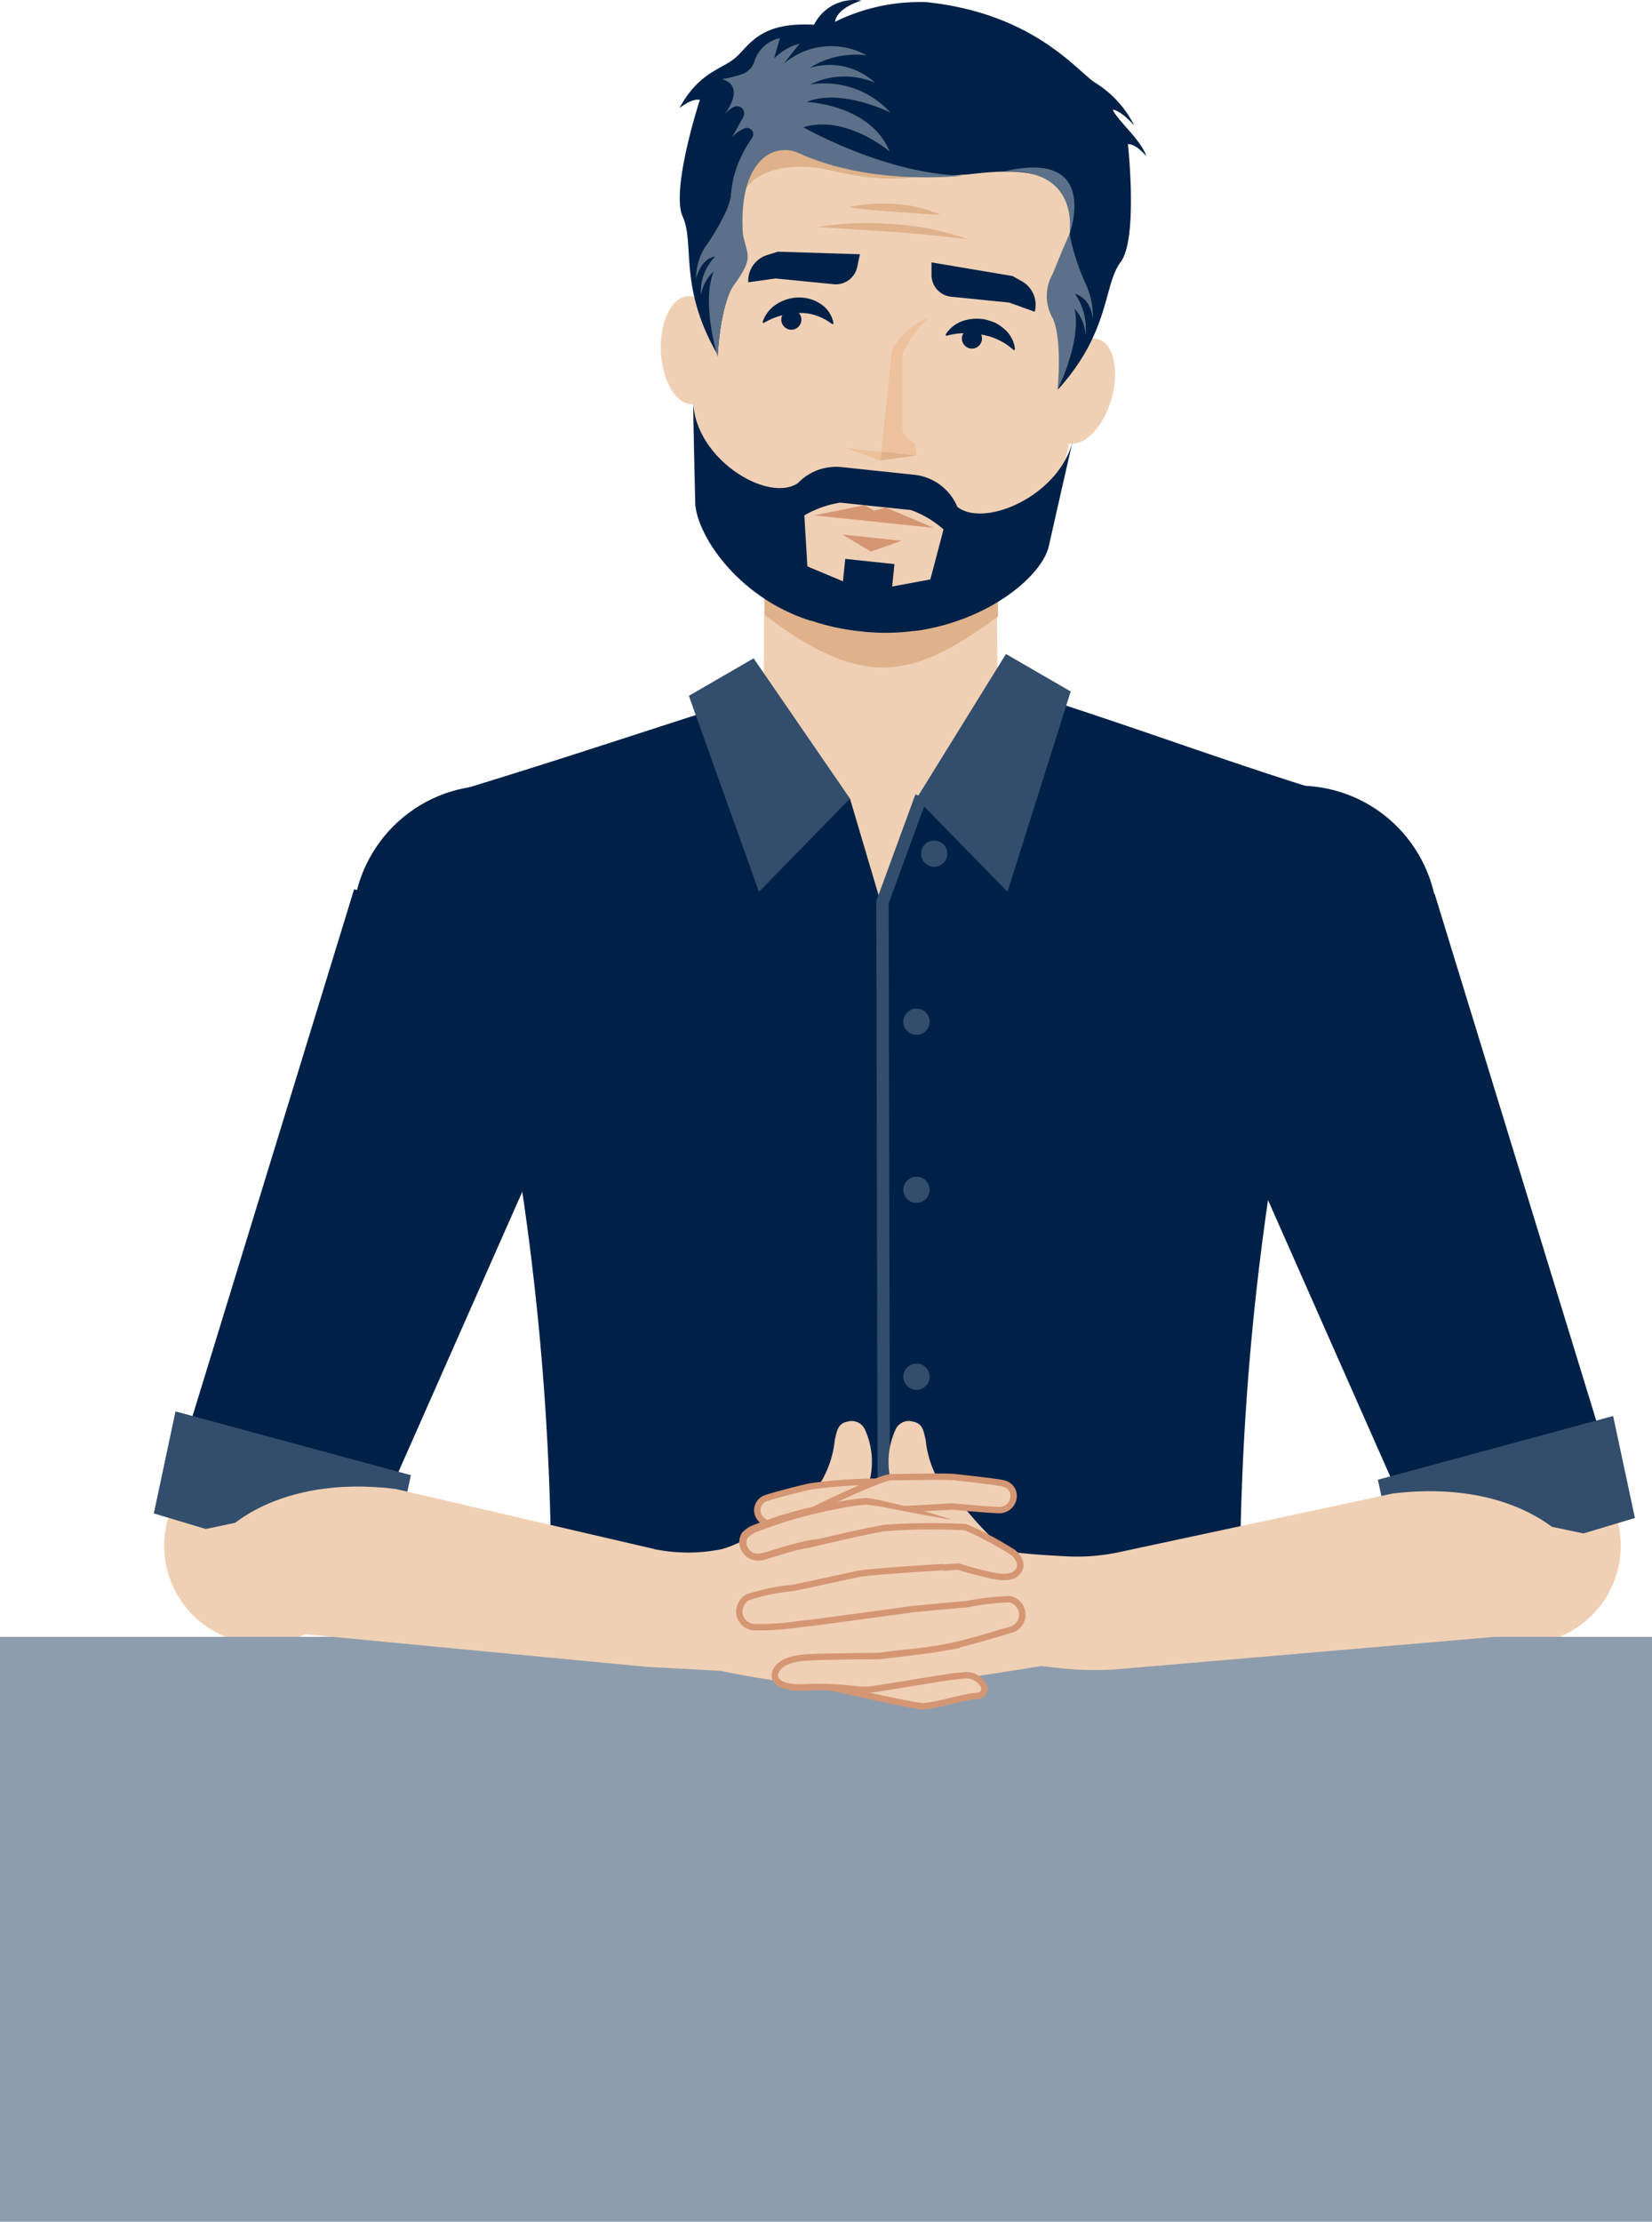 <svg xmlns="http://www.w3.org/2000/svg" viewBox="0 0 129.62 174.24"><defs><style>.cls-1,.cls-2{fill:#002147;}.cls-1{stroke:#002147;stroke-width:1.26px;}.cls-1,.cls-12,.cls-7{stroke-miterlimit:10;}.cls-3{fill:#cb7c51;}.cls-12,.cls-4{fill:#f0d0b4;}.cls-5{fill:#334d6c;}.cls-6{fill:#dfb28b;}.cls-7{fill:none;stroke:#334d6c;stroke-width:0.97px;}.cls-8{fill:#d59674;}.cls-9{fill:#ecc19c;}.cls-10{fill:#5c7189;}.cls-11{fill:#8e9dad;}.cls-12{stroke:#d59674;stroke-width:0.5px;}</style></defs><g id="Layer_2" data-name="Layer 2"><g id="illustrations"><path class="cls-1" d="M80.16,127.83H43.85A212.64,212.64,0,0,0,41,89.52C39.3,79.26,38.16,66.75,36.8,62.41c10.32-3.16,15.44-5,25.77-8.17H77.21"/><path class="cls-1" d="M96.73,127.83c1,4.9,2.17,20,2.59,23.08-17.81,3.58-52.92,1.74-57.54,0,.42-3.06,1.15-18.18,2.18-23.08Z"/><path class="cls-1" d="M70.18,127.8H96.69a211.57,211.57,0,0,1,2.89-38.31,247.21,247.21,0,0,1,5.62-26.33C94.88,60,88.29,57.36,78,54.21H63.32"/><path class="cls-2" d="M101.28,155.75l-61.8-1c.07-2.56.25-5.34.6-8.3.26-2.15.58-4.19.94-6.1a108,108,0,0,0,58.68,0C100.59,145.47,101,146.34,101.28,155.75Z"/><path class="cls-3" d="M101.28,148.55a128.92,128.92,0,0,1-32.06,4,131.88,131.88,0,0,1-29.74-3.68c.06-2.09.44-4.3.5-6.11a100.77,100.77,0,0,0,30.18,4.72,98.31,98.31,0,0,0,30.63-4.72C100.92,145.13,101.28,148.55,101.28,148.55Z"/><polygon class="cls-2" points="59.37 153.84 56.69 153.46 58.01 143.9 60.68 144.28 59.37 153.84"/><polygon class="cls-2" points="97.4 142.38 94.72 142.76 96.04 152.32 98.71 151.94 97.4 142.38"/><polygon class="cls-2" points="81.88 143.9 79.2 144.28 80.52 153.84 83.19 153.46 81.88 143.9"/><polygon class="cls-2" points="43.85 152.32 41.17 151.94 42.49 142.38 45.16 142.76 43.85 152.32"/><path class="cls-4" d="M78.27,53.53c-.08,0-6.33,9.1-6.33,9.1L69.1,70.76l-2.41-8.13c-2.66-2.49-6.57-9-6.77-9.1L60,40.92H78.17Z"/><polygon class="cls-5" points="59.55 69.94 54.05 54.57 59.13 51.63 66.69 62.63 59.55 69.94"/><polygon class="cls-5" points="79.05 69.94 84.01 54.23 78.93 51.29 71.91 62.63 79.05 69.94"/><polygon class="cls-1" points="109.59 115.39 124.62 111.52 112.14 70.86 92.17 76 109.59 115.39"/><circle class="cls-1" cx="101.9" cy="72.53" r="10.28" transform="translate(14.72 162.22) rotate(-81.26)"/><circle class="cls-4" cx="119.46" cy="121.22" r="7.71"/><circle class="cls-4" cx="20.59" cy="121.22" r="7.71"/><path class="cls-5" d="M112.28,123.84l16-4.79-1.71-8-18.46,5,1.34,6.18A2.25,2.25,0,0,0,112.28,123.84Z"/><path class="cls-6" d="M78.05,27H60.17L60,48.22c2.63,2,5.85,4.11,9.25,4.13h.06c3.29,0,6.38-2.11,9-4Z"/><circle class="cls-1" cx="38.58" cy="72.51" r="10.28"/><polyline class="cls-7" points="69.41 147.35 69.24 70.76 72.28 62.47"/><circle class="cls-5" cx="73.3" cy="66.95" r="1.03"/><circle class="cls-5" cx="71.91" cy="80.13" r="1.03"/><circle class="cls-5" cx="71.91" cy="93.31" r="1.03"/><circle class="cls-5" cx="71.91" cy="107.97" r="1.03"/><circle class="cls-5" cx="71.91" cy="122.63" r="1.03"/><circle class="cls-5" cx="71.91" cy="137.29" r="1.03"/><ellipse class="cls-4" cx="54.17" cy="27.46" rx="2.32" ry="4.24" transform="translate(-1.15 2.39) rotate(-2.5)"/><ellipse class="cls-4" cx="84.97" cy="30.67" rx="4.24" ry="2.32" transform="translate(31.79 103.69) rotate(-73.78)"/><path class="cls-4" d="M71.88,9.11l.71-6.84s-.77,6.83-.8,6.83l-.1,0h0C63.3,8.31,56,12.44,54.74,24.49c-.42,4-.27,11.29-.22,14.67,0,3,4.92,9.5,13,10.36h0c8.11.82,14.24-4.22,14.72-7.17.55-3.35,2.56-10.68,3-14.68C87,11.72,80.25,10.07,71.88,9.11Z"/><polygon class="cls-8" points="63.88 40.42 73.27 41.4 69.5 39.8 68.59 40.06 67.83 39.62 63.88 40.42"/><polygon class="cls-8" points="66.09 41.92 70.74 42.41 68.33 43.26 66.09 41.92"/><circle class="cls-2" cx="62.09" cy="25.07" r="0.79"/><path class="cls-2" d="M59.84,25.24a2.62,2.62,0,0,1,1.1-1.39,3.3,3.3,0,0,1,1.7-.52,3.07,3.07,0,0,1,1.76.51,2.31,2.31,0,0,1,1,1.51l-.08.09a4.35,4.35,0,0,0-1.27-.69,3.74,3.74,0,0,0-1.41-.2,5.59,5.59,0,0,0-2.75.8Z"/><circle class="cls-2" cx="76.26" cy="26.55" r="0.79"/><path class="cls-2" d="M74.2,26.23a2.56,2.56,0,0,1,1.38-1.07,3.49,3.49,0,0,1,1.7-.11,5.62,5.62,0,0,1,.82.27,3.68,3.68,0,0,1,.73.51,2.38,2.38,0,0,1,.81,1.56l-.08.09a4.87,4.87,0,0,0-2.51-1.23,5.94,5.94,0,0,0-2.81.09Z"/><path class="cls-9" d="M71.92,35.72l-2.77-.3.85-8,.8-.44,0,6.66c0,.53.53.8,1,1.2Z"/><polygon class="cls-6" points="69.07 36.12 69.15 35.42 71.93 35.72 69.07 36.12"/><polygon class="cls-9" points="69.09 36.13 69.17 35.43 66.39 35.14 69.09 36.13"/><path class="cls-9" d="M72.87,24.9A5.84,5.84,0,0,0,70,27.4l-.21,2s.31.53.81-1.05A8.14,8.14,0,0,1,72.87,24.9Z"/><path class="cls-2" d="M80.2,22.07l-.75-.42-6.36-1.07v1a1.71,1.71,0,0,0,1.54,1.69l4.56.46,2,.72h0A2.13,2.13,0,0,0,80.2,22.07Z"/><path class="cls-2" d="M60.2,20l.83-.26,6.44.2-.21,1a1.72,1.72,0,0,1-1.84,1.35l-4.56-.45-2.15.3h0A2.12,2.12,0,0,1,60.2,20Z"/><path class="cls-2" d="M71.79,37.24,66,36.63a4.14,4.14,0,0,0-4.52,3.72l-.74,7.06a18.11,18.11,0,0,0,6.82,2.11h0a17.17,17.17,0,0,0,7.12-.7l.73-7A4.14,4.14,0,0,0,71.79,37.24ZM73,45.44,70,46l.18-1.76-3.86-.41-.18,1.76-2.79-1.17-.24-4a8.07,8.07,0,0,1,2.82-1l5.54.58a7.86,7.86,0,0,1,2.56,1.52Z"/><path class="cls-2" d="M73.55,43.66l1.07-4.48c1.56,2.75,8.57,0,9.58-4.75-.41,1.78-1.65,7.26-1.92,8.45-.53,2.24-4.63,5.82-10.53,6.61Z"/><path class="cls-2" d="M63.05,42.61,63,37.55c-2.09,2.37-8.6-1.38-8.61-6.18,0,1.82.14,6.75.16,8,0,2.3,3.11,7.44,9.1,9.33Z"/><path class="cls-6" d="M72.6,13.71s-2.47.85-7.39-.34c-2.79-.67-6.56-.35-7.29,2.71A7.42,7.42,0,0,1,58,12.49c.51-2.33,5.16-2.33,6.59-1.53A78.49,78.49,0,0,0,72.6,13.71Z"/><path class="cls-2" d="M89.94,12.24C89.55,11,87.62,9.38,87.31,8.6,88,8.69,89,9.85,89,9.85a8.33,8.33,0,0,0-3-3.32c-1.33-.75-4.7-5.46-13.3-6.36a15,15,0,0,0-7.18,1.54C65.69.56,67.6.05,67.6.05a3.51,3.51,0,0,0-3.73,1.89c-4.21-.23-5,1.53-6.1,2.53s-2.86,1.09-4.46,4c1.13-.84,1.6-.63,1.6-.63s-2.3,7.05-1.34,9.16-.35,5.51,2.74,10.83c.39-5.39,1.65-5.89,2.12-7s-1.59-4.65.29-7.51c1.38-2.11,3.79-1.93,7.89-.54a28.4,28.4,0,0,0,4.49.89h0l.18,0,.18,0h0a27.83,27.83,0,0,0,4.58,0c4.3-.52,6.7-.19,7.62,2.16,1.24,3.18-1.5,6.2-1.28,7.41s1.36,2,.63,7.31c4.13-4.57,3.54-8.15,4.92-10s.57-9.24.57-9.24S89,11.18,89.94,12.24Z"/><path class="cls-6" d="M64.1,17.8a25.84,25.84,0,0,1,6-.22,21.35,21.35,0,0,1,5.86,1.19c-2-.24-3.93-.45-5.9-.58Z"/><path class="cls-6" d="M66.59,16.25A12.4,12.4,0,0,1,70.23,16a10.36,10.36,0,0,1,3.55.84c-1.22-.05-2.4-.15-3.59-.23S67.81,16.44,66.59,16.25Z"/><path class="cls-10" d="M56.65,6.2a9.8,9.8,0,0,0,1.54-.37,1.57,1.57,0,0,0,1-1,2.68,2.68,0,0,1,2-1.84l-.45,1.59a4.53,4.53,0,0,1,2-1.16L61.49,5A5.73,5.73,0,0,1,68,4.34a6.77,6.77,0,0,0-4.49,1,5.22,5.22,0,0,1,5.14,1.15,6.09,6.09,0,0,0-5.09.14,7,7,0,0,1,6.3,2.2S66,6.88,63.29,8c0,0,5,.18,6.51,3.88,0,0-3.4-2.92-6.77-1.9,0,0,6.47,3.69,12.5,3.79,0,0-7.07.87-12.83-1.75a2.58,2.58,0,0,0-2.6.22c-1.11.82-2.22,2.72-1.72,7.13,0,0-2.71-3.73.64-8.57a.5.5,0,0,0-.59-.74,2.58,2.58,0,0,0-1,.73l.89-1.62a.57.57,0,0,0-.78-.77,2.61,2.61,0,0,0-.75.64S58.65,6.81,56.65,6.2Z"/><path class="cls-10" d="M78.69,13.47s5.65-.76,5.25,4.81C83.94,18.28,86.36,11.59,78.69,13.47Z"/><path class="cls-10" d="M83.94,18.28s-.8,1.82-1.33,3.18a3.48,3.48,0,0,0,0,3.52c.76,1.69.37,5.58.37,5.58s1.91-3.81,1.33-6.35a3.27,3.27,0,0,1,.86,2.1,4.83,4.83,0,0,0-.82-3.26s1.22.23,1.4,2a6.34,6.34,0,0,0-.47-2.58A18.21,18.21,0,0,1,84,18.74Z"/><path class="cls-10" d="M57.37,15.12s.65,2.18,1,3.61.67,1.6-.76,3.6C56.48,23.84,56.31,28,56.31,28S55,23.71,56,21.29a3.3,3.3,0,0,0-1,1.84,3.9,3.9,0,0,1,1.11-3s-1,0-1.49,1.7a4.59,4.59,0,0,1,.67-2.4A17.91,17.91,0,0,0,57,16.5a5.44,5.44,0,0,0,.34-1.08Z"/><rect class="cls-11" y="128.37" width="129.62" height="45.87"/><polygon class="cls-1" points="30.75 115.04 15.73 111.17 28.21 70.5 48.17 75.64 30.75 115.04"/><path class="cls-5" d="M28.07,123.49l-16-4.8,1.7-8,18.47,5-1.34,6.17A2.25,2.25,0,0,1,28.07,123.49Z"/><polygon class="cls-4" points="50.7 130.72 51.32 121.48 31.03 116.77 16.11 119.92 18.75 127.67 50.7 130.72"/><path class="cls-4" d="M122.75,120.61s-4-4.63-13.5-3.48"/><path class="cls-4" d="M17.54,120.24s4-4.63,13.5-3.47"/><path class="cls-4" d="M70.78,125.36s0-1.34,0-3.24a20.37,20.37,0,0,0-.67-5.31,6.13,6.13,0,0,1,.14-4.66,1.14,1.14,0,0,1,1.38-.66c.8.15.83.77,1,1.43a8,8,0,0,0,1.69,4.18,55.69,55.69,0,0,0,3.18,5c1.08,1.32,2.11,2.45,2.86,2.52"/><path class="cls-4" d="M67.35,125.36s0-1.34,0-3.24a20.37,20.37,0,0,1,.67-5.31,6.13,6.13,0,0,0-.14-4.66,1.14,1.14,0,0,0-1.38-.66c-.79.15-.83.77-1,1.43a8.05,8.05,0,0,1-1.68,4.18c-.44.57-1.79,3.24-3.19,5-1.08,1.32-2.1,2.45-2.86,2.52"/><path class="cls-12" d="M75.21,119.35s-3.63-3.11-6.78-3.15a41.83,41.83,0,0,0-4.83.37c-.81.17-3.11.77-3.41.9a1,1,0,0,0-.75,1.17,1.13,1.13,0,0,0,1.35.84c.55-.06,3.52-.61,3.52-.61l4.47-.16,5.3,3.12"/><path class="cls-4" d="M109.32,117.12,87.8,121.73a15.69,15.69,0,0,1-4,.33c-1.48-.07-3.35-.19-4.25-.34-1.14-.2-3.2-2.6-4.3-4-.45-.56-4.33-1.58-4.33-1.58l.31,16c1.86-.07,10.48-1.48,10.48-1.48l1.81.2a24.22,24.22,0,0,0,4.74,0L121.6,128l2.64-7.74Z"/><path class="cls-12" d="M63.66,118.5s5.37-2.65,6.28-2.65,4.2-.09,5,0,3.43.38,3.74.48a1,1,0,0,1,.85,1.09,1.12,1.12,0,0,1-1.26,1c-.55,0-3.57-.27-3.57-.27l-4.9.27-6.16,2.79"/><path class="cls-4" d="M62.69,118.34c-3.15,1.6-3.85,2.46-6,3.14a13.26,13.26,0,0,1-5.41,0l-.62,9.24s4.8.25,5.89.32a77.16,77.16,0,0,0,11.78,1.5"/><path class="cls-4" d="M74.51,119.15s-5.58-1.34-6.48-1.41a40.36,40.36,0,0,0-5.1.93,33.19,33.19,0,0,0-4,1.37,1,1,0,0,0-.55,1.44,1.18,1.18,0,0,0,1.48.61s2.7-.85,3.66-1,4.66-.51,4.66-.51l6.2,1.56"/><path class="cls-8" d="M74.51,119.16c-1.47-.24-2.93-.52-4.39-.8A21.52,21.52,0,0,0,68,118a15.13,15.13,0,0,0-2.14.31,36.31,36.31,0,0,0-4.29,1.06c-.7.23-1.4.46-2.08.74a2,2,0,0,0-.82.48.75.75,0,0,0,0,.77h0v0a.86.86,0,0,0,.76.49,4.44,4.44,0,0,0,1.15-.28c.82-.25,1.64-.49,2.49-.69s1.71-.21,2.56-.32l2.55-.28h.1l6.19,1.6-.12.49-6.21-1.52h.1l-2.54.28c-.83.1-1.71.15-2.51.3s-1.63.42-2.44.66l-.61.19a2.11,2.11,0,0,1-.73.11,1.4,1.4,0,0,1-1.25-.84v0a1.31,1.31,0,0,1,.07-1.35,2.42,2.42,0,0,1,1.06-.66c.7-.28,1.41-.52,2.12-.75a36.71,36.71,0,0,1,4.35-1,14.83,14.83,0,0,1,2.26-.31c.8.1,1.49.29,2.22.45,1.45.35,2.88.75,4.3,1.2Z"/><path class="cls-12" d="M63.17,121.2s5.17-1.23,6.3-1.37a50,50,0,0,1,6.31-.06,27.87,27.87,0,0,1,3.73,2c.21.17.72.75.48,1.27s-.75.75-1.81.58-3-.76-3-.76l-6,.43-5.14,1.29"/><path class="cls-12" d="M74,122.9s-5.88.36-6.64.53l-5.1,1.1a15.89,15.89,0,0,0-3.63.75,1.35,1.35,0,0,0-.62,1.23,1.24,1.24,0,0,0,1.13,1.1,20.78,20.78,0,0,0,3.6-.24s3.63-.38,4.8-.55,6.54-.75,6.54-.75"/><path class="cls-12" d="M64,127.23l7.39-1c.54-.08,4.5-.43,4.5-.43a20,20,0,0,1,3.39-.38,1.29,1.29,0,0,1,.93,1.1,1.22,1.22,0,0,1-.83,1.27c-.65.2-2.87.85-3.18.92a27.29,27.29,0,0,1-4.39.86c-1.2,0-7.6,1-7.6,1"/><path class="cls-12" d="M66.16,130.3l6.1,1.55s1.85-.34,3.26-.44a1.53,1.53,0,0,1,1.71.89s.17.69-.69.72-3.35.82-4.18.79-7.81-1.62-7.81-1.62"/><path class="cls-12" d="M75.25,129l-1.61.29c-.69.13-4.67.59-4.67.59s-3.65,0-5.78.11c-2.4.18-2.39,1.34-2.39,1.34s-.24,1.13,2.39,1,4.1.24,4.83.2,6.54-1.08,7.16-1.1"/></g></g></svg>